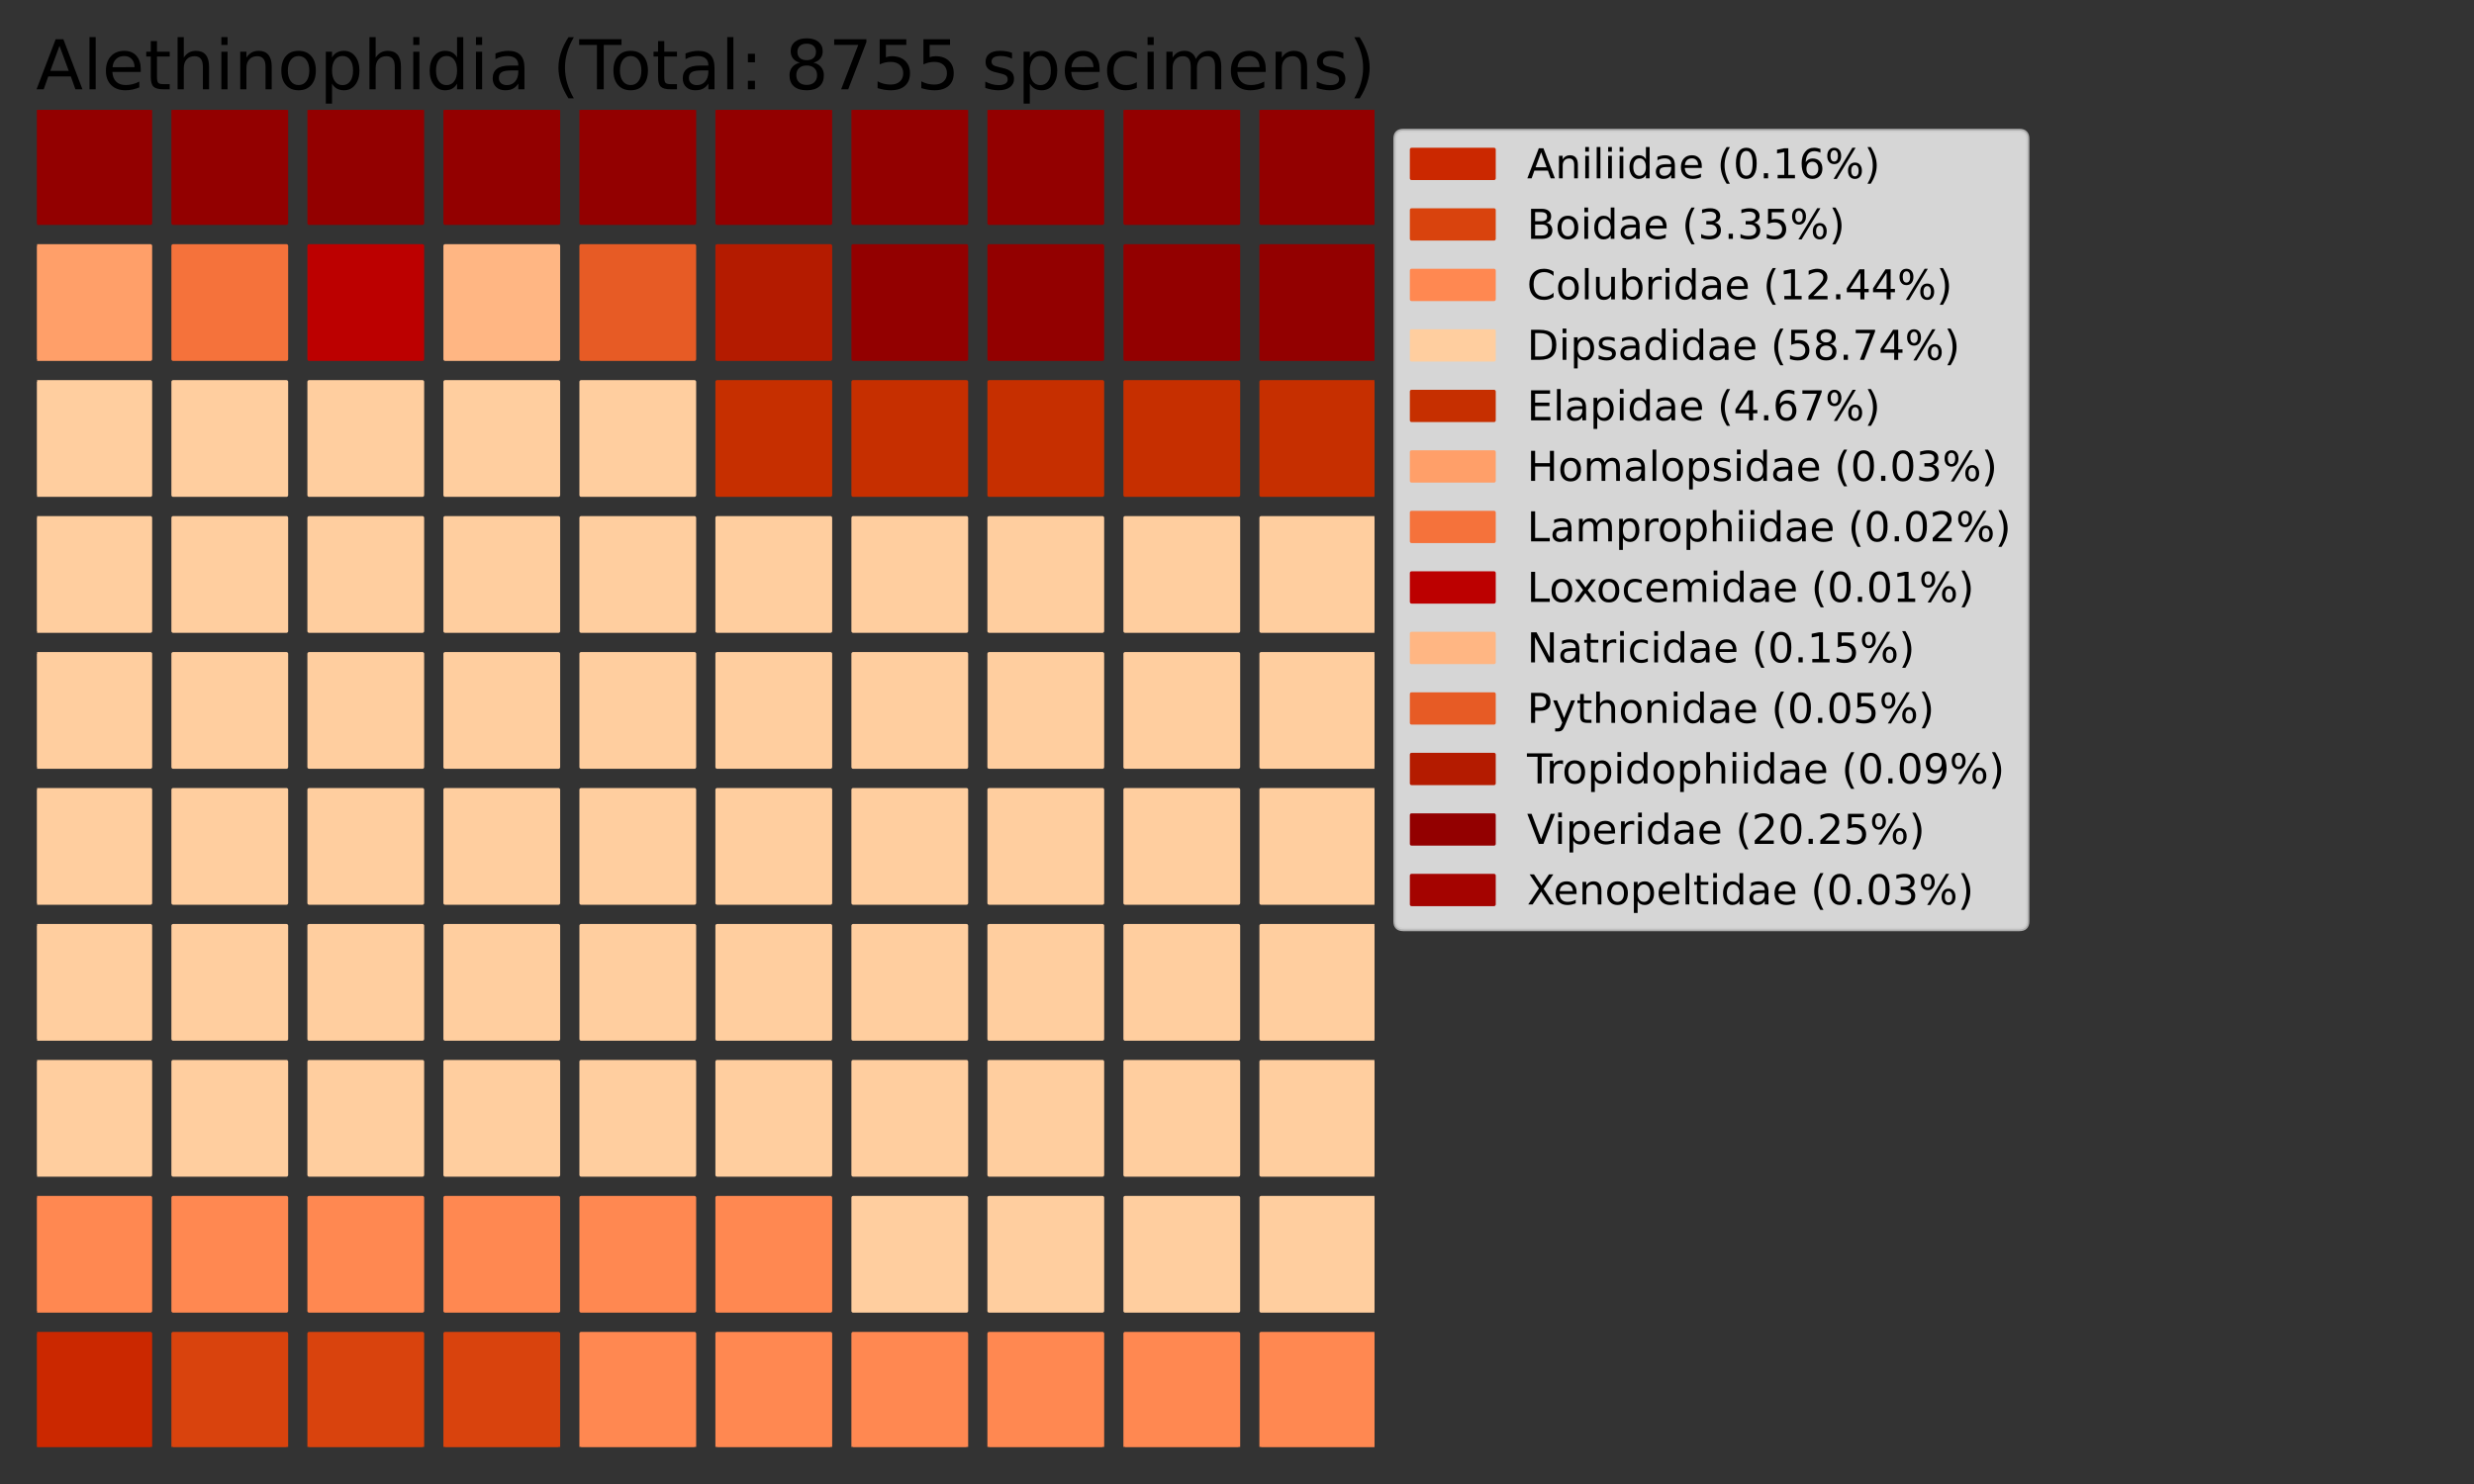 <?xml version="1.0" encoding="utf-8" standalone="no"?>
<!DOCTYPE svg PUBLIC "-//W3C//DTD SVG 1.1//EN"
  "http://www.w3.org/Graphics/SVG/1.1/DTD/svg11.dtd">
<!-- Created with matplotlib (https://matplotlib.org/) -->
<svg height="432pt" version="1.1" viewBox="0 0 720 432" width="720pt" xmlns="http://www.w3.org/2000/svg" xmlns:xlink="http://www.w3.org/1999/xlink">
 <rect x="0" y="0" width="720" height="432" fill="#333333" stroke="none"/>
 <defs>
  <style type="text/css">*{stroke-linecap:butt;stroke-linejoin:round;}</style>
 </defs>
 <g id="figure_1">
  <g id="patch_1">
   <path d="M 0 432 
L 720 432 
L 720 0 
L 0 0 
z
" style="fill:none;"/>
  </g>
  <g id="axes_1">
   <g id="patch_2">
    <path clip-path="url(#p643a9ea237)" d="M 10.8 421.2 
L 43.783 421.2 
L 43.783 388.217 
L 10.8 388.217 
z
" style="fill:#cb2800;stroke:#cb2800;stroke-linejoin:miter;"/>
   </g>
   <g id="patch_3">
    <path clip-path="url(#p643a9ea237)" d="M 50.38 421.2 
L 83.363 421.2 
L 83.363 388.217 
L 50.38 388.217 
z
" style="fill:#d9430d;stroke:#d9430d;stroke-linejoin:miter;"/>
   </g>
   <g id="patch_4">
    <path clip-path="url(#p643a9ea237)" d="M 89.96 421.2 
L 122.943 421.2 
L 122.943 388.217 
L 89.96 388.217 
z
" style="fill:#d9430d;stroke:#d9430d;stroke-linejoin:miter;"/>
   </g>
   <g id="patch_5">
    <path clip-path="url(#p643a9ea237)" d="M 129.54 421.2 
L 162.523 421.2 
L 162.523 388.217 
L 129.54 388.217 
z
" style="fill:#d9430d;stroke:#d9430d;stroke-linejoin:miter;"/>
   </g>
   <g id="patch_6">
    <path clip-path="url(#p643a9ea237)" d="M 169.12 421.2 
L 202.103 421.2 
L 202.103 388.217 
L 169.12 388.217 
z
" style="fill:#ff8851;stroke:#ff8851;stroke-linejoin:miter;"/>
   </g>
   <g id="patch_7">
    <path clip-path="url(#p643a9ea237)" d="M 208.7 421.2 
L 241.683 421.2 
L 241.683 388.217 
L 208.7 388.217 
z
" style="fill:#ff8851;stroke:#ff8851;stroke-linejoin:miter;"/>
   </g>
   <g id="patch_8">
    <path clip-path="url(#p643a9ea237)" d="M 248.28 421.2 
L 281.263 421.2 
L 281.263 388.217 
L 248.28 388.217 
z
" style="fill:#ff8851;stroke:#ff8851;stroke-linejoin:miter;"/>
   </g>
   <g id="patch_9">
    <path clip-path="url(#p643a9ea237)" d="M 287.86 421.2 
L 320.843 421.2 
L 320.843 388.217 
L 287.86 388.217 
z
" style="fill:#ff8851;stroke:#ff8851;stroke-linejoin:miter;"/>
   </g>
   <g id="patch_10">
    <path clip-path="url(#p643a9ea237)" d="M 327.44 421.2 
L 360.423 421.2 
L 360.423 388.217 
L 327.44 388.217 
z
" style="fill:#ff8851;stroke:#ff8851;stroke-linejoin:miter;"/>
   </g>
   <g id="patch_11">
    <path clip-path="url(#p643a9ea237)" d="M 367.02 421.2 
L 400.003 421.2 
L 400.003 388.217 
L 367.02 388.217 
z
" style="fill:#ff8851;stroke:#ff8851;stroke-linejoin:miter;"/>
   </g>
   <g id="patch_12">
    <path clip-path="url(#p643a9ea237)" d="M 10.8 381.62 
L 43.783 381.62 
L 43.783 348.637 
L 10.8 348.637 
z
" style="fill:#ff8851;stroke:#ff8851;stroke-linejoin:miter;"/>
   </g>
   <g id="patch_13">
    <path clip-path="url(#p643a9ea237)" d="M 50.38 381.62 
L 83.363 381.62 
L 83.363 348.637 
L 50.38 348.637 
z
" style="fill:#ff8851;stroke:#ff8851;stroke-linejoin:miter;"/>
   </g>
   <g id="patch_14">
    <path clip-path="url(#p643a9ea237)" d="M 89.96 381.62 
L 122.943 381.62 
L 122.943 348.637 
L 89.96 348.637 
z
" style="fill:#ff8851;stroke:#ff8851;stroke-linejoin:miter;"/>
   </g>
   <g id="patch_15">
    <path clip-path="url(#p643a9ea237)" d="M 129.54 381.62 
L 162.523 381.62 
L 162.523 348.637 
L 129.54 348.637 
z
" style="fill:#ff8851;stroke:#ff8851;stroke-linejoin:miter;"/>
   </g>
   <g id="patch_16">
    <path clip-path="url(#p643a9ea237)" d="M 169.12 381.62 
L 202.103 381.62 
L 202.103 348.637 
L 169.12 348.637 
z
" style="fill:#ff8851;stroke:#ff8851;stroke-linejoin:miter;"/>
   </g>
   <g id="patch_17">
    <path clip-path="url(#p643a9ea237)" d="M 208.7 381.62 
L 241.683 381.62 
L 241.683 348.637 
L 208.7 348.637 
z
" style="fill:#ff8851;stroke:#ff8851;stroke-linejoin:miter;"/>
   </g>
   <g id="patch_18">
    <path clip-path="url(#p643a9ea237)" d="M 248.28 381.62 
L 281.263 381.62 
L 281.263 348.637 
L 248.28 348.637 
z
" style="fill:#ffce9f;stroke:#ffce9f;stroke-linejoin:miter;"/>
   </g>
   <g id="patch_19">
    <path clip-path="url(#p643a9ea237)" d="M 287.86 381.62 
L 320.843 381.62 
L 320.843 348.637 
L 287.86 348.637 
z
" style="fill:#ffce9f;stroke:#ffce9f;stroke-linejoin:miter;"/>
   </g>
   <g id="patch_20">
    <path clip-path="url(#p643a9ea237)" d="M 327.44 381.62 
L 360.423 381.62 
L 360.423 348.637 
L 327.44 348.637 
z
" style="fill:#ffce9f;stroke:#ffce9f;stroke-linejoin:miter;"/>
   </g>
   <g id="patch_21">
    <path clip-path="url(#p643a9ea237)" d="M 367.02 381.62 
L 400.003 381.62 
L 400.003 348.637 
L 367.02 348.637 
z
" style="fill:#ffce9f;stroke:#ffce9f;stroke-linejoin:miter;"/>
   </g>
   <g id="patch_22">
    <path clip-path="url(#p643a9ea237)" d="M 10.8 342.04 
L 43.783 342.04 
L 43.783 309.057 
L 10.8 309.057 
z
" style="fill:#ffce9f;stroke:#ffce9f;stroke-linejoin:miter;"/>
   </g>
   <g id="patch_23">
    <path clip-path="url(#p643a9ea237)" d="M 50.38 342.04 
L 83.363 342.04 
L 83.363 309.057 
L 50.38 309.057 
z
" style="fill:#ffce9f;stroke:#ffce9f;stroke-linejoin:miter;"/>
   </g>
   <g id="patch_24">
    <path clip-path="url(#p643a9ea237)" d="M 89.96 342.04 
L 122.943 342.04 
L 122.943 309.057 
L 89.96 309.057 
z
" style="fill:#ffce9f;stroke:#ffce9f;stroke-linejoin:miter;"/>
   </g>
   <g id="patch_25">
    <path clip-path="url(#p643a9ea237)" d="M 129.54 342.04 
L 162.523 342.04 
L 162.523 309.057 
L 129.54 309.057 
z
" style="fill:#ffce9f;stroke:#ffce9f;stroke-linejoin:miter;"/>
   </g>
   <g id="patch_26">
    <path clip-path="url(#p643a9ea237)" d="M 169.12 342.04 
L 202.103 342.04 
L 202.103 309.057 
L 169.12 309.057 
z
" style="fill:#ffce9f;stroke:#ffce9f;stroke-linejoin:miter;"/>
   </g>
   <g id="patch_27">
    <path clip-path="url(#p643a9ea237)" d="M 208.7 342.04 
L 241.683 342.04 
L 241.683 309.057 
L 208.7 309.057 
z
" style="fill:#ffce9f;stroke:#ffce9f;stroke-linejoin:miter;"/>
   </g>
   <g id="patch_28">
    <path clip-path="url(#p643a9ea237)" d="M 248.28 342.04 
L 281.263 342.04 
L 281.263 309.057 
L 248.28 309.057 
z
" style="fill:#ffce9f;stroke:#ffce9f;stroke-linejoin:miter;"/>
   </g>
   <g id="patch_29">
    <path clip-path="url(#p643a9ea237)" d="M 287.86 342.04 
L 320.843 342.04 
L 320.843 309.057 
L 287.86 309.057 
z
" style="fill:#ffce9f;stroke:#ffce9f;stroke-linejoin:miter;"/>
   </g>
   <g id="patch_30">
    <path clip-path="url(#p643a9ea237)" d="M 327.44 342.04 
L 360.423 342.04 
L 360.423 309.057 
L 327.44 309.057 
z
" style="fill:#ffce9f;stroke:#ffce9f;stroke-linejoin:miter;"/>
   </g>
   <g id="patch_31">
    <path clip-path="url(#p643a9ea237)" d="M 367.02 342.04 
L 400.003 342.04 
L 400.003 309.057 
L 367.02 309.057 
z
" style="fill:#ffce9f;stroke:#ffce9f;stroke-linejoin:miter;"/>
   </g>
   <g id="patch_32">
    <path clip-path="url(#p643a9ea237)" d="M 10.8 302.46 
L 43.783 302.46 
L 43.783 269.477 
L 10.8 269.477 
z
" style="fill:#ffce9f;stroke:#ffce9f;stroke-linejoin:miter;"/>
   </g>
   <g id="patch_33">
    <path clip-path="url(#p643a9ea237)" d="M 50.38 302.46 
L 83.363 302.46 
L 83.363 269.477 
L 50.38 269.477 
z
" style="fill:#ffce9f;stroke:#ffce9f;stroke-linejoin:miter;"/>
   </g>
   <g id="patch_34">
    <path clip-path="url(#p643a9ea237)" d="M 89.96 302.46 
L 122.943 302.46 
L 122.943 269.477 
L 89.96 269.477 
z
" style="fill:#ffce9f;stroke:#ffce9f;stroke-linejoin:miter;"/>
   </g>
   <g id="patch_35">
    <path clip-path="url(#p643a9ea237)" d="M 129.54 302.46 
L 162.523 302.46 
L 162.523 269.477 
L 129.54 269.477 
z
" style="fill:#ffce9f;stroke:#ffce9f;stroke-linejoin:miter;"/>
   </g>
   <g id="patch_36">
    <path clip-path="url(#p643a9ea237)" d="M 169.12 302.46 
L 202.103 302.46 
L 202.103 269.477 
L 169.12 269.477 
z
" style="fill:#ffce9f;stroke:#ffce9f;stroke-linejoin:miter;"/>
   </g>
   <g id="patch_37">
    <path clip-path="url(#p643a9ea237)" d="M 208.7 302.46 
L 241.683 302.46 
L 241.683 269.477 
L 208.7 269.477 
z
" style="fill:#ffce9f;stroke:#ffce9f;stroke-linejoin:miter;"/>
   </g>
   <g id="patch_38">
    <path clip-path="url(#p643a9ea237)" d="M 248.28 302.46 
L 281.263 302.46 
L 281.263 269.477 
L 248.28 269.477 
z
" style="fill:#ffce9f;stroke:#ffce9f;stroke-linejoin:miter;"/>
   </g>
   <g id="patch_39">
    <path clip-path="url(#p643a9ea237)" d="M 287.86 302.46 
L 320.843 302.46 
L 320.843 269.477 
L 287.86 269.477 
z
" style="fill:#ffce9f;stroke:#ffce9f;stroke-linejoin:miter;"/>
   </g>
   <g id="patch_40">
    <path clip-path="url(#p643a9ea237)" d="M 327.44 302.46 
L 360.423 302.46 
L 360.423 269.477 
L 327.44 269.477 
z
" style="fill:#ffce9f;stroke:#ffce9f;stroke-linejoin:miter;"/>
   </g>
   <g id="patch_41">
    <path clip-path="url(#p643a9ea237)" d="M 367.02 302.46 
L 400.003 302.46 
L 400.003 269.477 
L 367.02 269.477 
z
" style="fill:#ffce9f;stroke:#ffce9f;stroke-linejoin:miter;"/>
   </g>
   <g id="patch_42">
    <path clip-path="url(#p643a9ea237)" d="M 10.8 262.88 
L 43.783 262.88 
L 43.783 229.897 
L 10.8 229.897 
z
" style="fill:#ffce9f;stroke:#ffce9f;stroke-linejoin:miter;"/>
   </g>
   <g id="patch_43">
    <path clip-path="url(#p643a9ea237)" d="M 50.38 262.88 
L 83.363 262.88 
L 83.363 229.897 
L 50.38 229.897 
z
" style="fill:#ffce9f;stroke:#ffce9f;stroke-linejoin:miter;"/>
   </g>
   <g id="patch_44">
    <path clip-path="url(#p643a9ea237)" d="M 89.96 262.88 
L 122.943 262.88 
L 122.943 229.897 
L 89.96 229.897 
z
" style="fill:#ffce9f;stroke:#ffce9f;stroke-linejoin:miter;"/>
   </g>
   <g id="patch_45">
    <path clip-path="url(#p643a9ea237)" d="M 129.54 262.88 
L 162.523 262.88 
L 162.523 229.897 
L 129.54 229.897 
z
" style="fill:#ffce9f;stroke:#ffce9f;stroke-linejoin:miter;"/>
   </g>
   <g id="patch_46">
    <path clip-path="url(#p643a9ea237)" d="M 169.12 262.88 
L 202.103 262.88 
L 202.103 229.897 
L 169.12 229.897 
z
" style="fill:#ffce9f;stroke:#ffce9f;stroke-linejoin:miter;"/>
   </g>
   <g id="patch_47">
    <path clip-path="url(#p643a9ea237)" d="M 208.7 262.88 
L 241.683 262.88 
L 241.683 229.897 
L 208.7 229.897 
z
" style="fill:#ffce9f;stroke:#ffce9f;stroke-linejoin:miter;"/>
   </g>
   <g id="patch_48">
    <path clip-path="url(#p643a9ea237)" d="M 248.28 262.88 
L 281.263 262.88 
L 281.263 229.897 
L 248.28 229.897 
z
" style="fill:#ffce9f;stroke:#ffce9f;stroke-linejoin:miter;"/>
   </g>
   <g id="patch_49">
    <path clip-path="url(#p643a9ea237)" d="M 287.86 262.88 
L 320.843 262.88 
L 320.843 229.897 
L 287.86 229.897 
z
" style="fill:#ffce9f;stroke:#ffce9f;stroke-linejoin:miter;"/>
   </g>
   <g id="patch_50">
    <path clip-path="url(#p643a9ea237)" d="M 327.44 262.88 
L 360.423 262.88 
L 360.423 229.897 
L 327.44 229.897 
z
" style="fill:#ffce9f;stroke:#ffce9f;stroke-linejoin:miter;"/>
   </g>
   <g id="patch_51">
    <path clip-path="url(#p643a9ea237)" d="M 367.02 262.88 
L 400.003 262.88 
L 400.003 229.897 
L 367.02 229.897 
z
" style="fill:#ffce9f;stroke:#ffce9f;stroke-linejoin:miter;"/>
   </g>
   <g id="patch_52">
    <path clip-path="url(#p643a9ea237)" d="M 10.8 223.3 
L 43.783 223.3 
L 43.783 190.317 
L 10.8 190.317 
z
" style="fill:#ffce9f;stroke:#ffce9f;stroke-linejoin:miter;"/>
   </g>
   <g id="patch_53">
    <path clip-path="url(#p643a9ea237)" d="M 50.38 223.3 
L 83.363 223.3 
L 83.363 190.317 
L 50.38 190.317 
z
" style="fill:#ffce9f;stroke:#ffce9f;stroke-linejoin:miter;"/>
   </g>
   <g id="patch_54">
    <path clip-path="url(#p643a9ea237)" d="M 89.96 223.3 
L 122.943 223.3 
L 122.943 190.317 
L 89.96 190.317 
z
" style="fill:#ffce9f;stroke:#ffce9f;stroke-linejoin:miter;"/>
   </g>
   <g id="patch_55">
    <path clip-path="url(#p643a9ea237)" d="M 129.54 223.3 
L 162.523 223.3 
L 162.523 190.317 
L 129.54 190.317 
z
" style="fill:#ffce9f;stroke:#ffce9f;stroke-linejoin:miter;"/>
   </g>
   <g id="patch_56">
    <path clip-path="url(#p643a9ea237)" d="M 169.12 223.3 
L 202.103 223.3 
L 202.103 190.317 
L 169.12 190.317 
z
" style="fill:#ffce9f;stroke:#ffce9f;stroke-linejoin:miter;"/>
   </g>
   <g id="patch_57">
    <path clip-path="url(#p643a9ea237)" d="M 208.7 223.3 
L 241.683 223.3 
L 241.683 190.317 
L 208.7 190.317 
z
" style="fill:#ffce9f;stroke:#ffce9f;stroke-linejoin:miter;"/>
   </g>
   <g id="patch_58">
    <path clip-path="url(#p643a9ea237)" d="M 248.28 223.3 
L 281.263 223.3 
L 281.263 190.317 
L 248.28 190.317 
z
" style="fill:#ffce9f;stroke:#ffce9f;stroke-linejoin:miter;"/>
   </g>
   <g id="patch_59">
    <path clip-path="url(#p643a9ea237)" d="M 287.86 223.3 
L 320.843 223.3 
L 320.843 190.317 
L 287.86 190.317 
z
" style="fill:#ffce9f;stroke:#ffce9f;stroke-linejoin:miter;"/>
   </g>
   <g id="patch_60">
    <path clip-path="url(#p643a9ea237)" d="M 327.44 223.3 
L 360.423 223.3 
L 360.423 190.317 
L 327.44 190.317 
z
" style="fill:#ffce9f;stroke:#ffce9f;stroke-linejoin:miter;"/>
   </g>
   <g id="patch_61">
    <path clip-path="url(#p643a9ea237)" d="M 367.02 223.3 
L 400.003 223.3 
L 400.003 190.317 
L 367.02 190.317 
z
" style="fill:#ffce9f;stroke:#ffce9f;stroke-linejoin:miter;"/>
   </g>
   <g id="patch_62">
    <path clip-path="url(#p643a9ea237)" d="M 10.8 183.72 
L 43.783 183.72 
L 43.783 150.737 
L 10.8 150.737 
z
" style="fill:#ffce9f;stroke:#ffce9f;stroke-linejoin:miter;"/>
   </g>
   <g id="patch_63">
    <path clip-path="url(#p643a9ea237)" d="M 50.38 183.72 
L 83.363 183.72 
L 83.363 150.737 
L 50.38 150.737 
z
" style="fill:#ffce9f;stroke:#ffce9f;stroke-linejoin:miter;"/>
   </g>
   <g id="patch_64">
    <path clip-path="url(#p643a9ea237)" d="M 89.96 183.72 
L 122.943 183.72 
L 122.943 150.737 
L 89.96 150.737 
z
" style="fill:#ffce9f;stroke:#ffce9f;stroke-linejoin:miter;"/>
   </g>
   <g id="patch_65">
    <path clip-path="url(#p643a9ea237)" d="M 129.54 183.72 
L 162.523 183.72 
L 162.523 150.737 
L 129.54 150.737 
z
" style="fill:#ffce9f;stroke:#ffce9f;stroke-linejoin:miter;"/>
   </g>
   <g id="patch_66">
    <path clip-path="url(#p643a9ea237)" d="M 169.12 183.72 
L 202.103 183.72 
L 202.103 150.737 
L 169.12 150.737 
z
" style="fill:#ffce9f;stroke:#ffce9f;stroke-linejoin:miter;"/>
   </g>
   <g id="patch_67">
    <path clip-path="url(#p643a9ea237)" d="M 208.7 183.72 
L 241.683 183.72 
L 241.683 150.737 
L 208.7 150.737 
z
" style="fill:#ffce9f;stroke:#ffce9f;stroke-linejoin:miter;"/>
   </g>
   <g id="patch_68">
    <path clip-path="url(#p643a9ea237)" d="M 248.28 183.72 
L 281.263 183.72 
L 281.263 150.737 
L 248.28 150.737 
z
" style="fill:#ffce9f;stroke:#ffce9f;stroke-linejoin:miter;"/>
   </g>
   <g id="patch_69">
    <path clip-path="url(#p643a9ea237)" d="M 287.86 183.72 
L 320.843 183.72 
L 320.843 150.737 
L 287.86 150.737 
z
" style="fill:#ffce9f;stroke:#ffce9f;stroke-linejoin:miter;"/>
   </g>
   <g id="patch_70">
    <path clip-path="url(#p643a9ea237)" d="M 327.44 183.72 
L 360.423 183.72 
L 360.423 150.737 
L 327.44 150.737 
z
" style="fill:#ffce9f;stroke:#ffce9f;stroke-linejoin:miter;"/>
   </g>
   <g id="patch_71">
    <path clip-path="url(#p643a9ea237)" d="M 367.02 183.72 
L 400.003 183.72 
L 400.003 150.737 
L 367.02 150.737 
z
" style="fill:#ffce9f;stroke:#ffce9f;stroke-linejoin:miter;"/>
   </g>
   <g id="patch_72">
    <path clip-path="url(#p643a9ea237)" d="M 10.8 144.14 
L 43.783 144.14 
L 43.783 111.157 
L 10.8 111.157 
z
" style="fill:#ffce9f;stroke:#ffce9f;stroke-linejoin:miter;"/>
   </g>
   <g id="patch_73">
    <path clip-path="url(#p643a9ea237)" d="M 50.38 144.14 
L 83.363 144.14 
L 83.363 111.157 
L 50.38 111.157 
z
" style="fill:#ffce9f;stroke:#ffce9f;stroke-linejoin:miter;"/>
   </g>
   <g id="patch_74">
    <path clip-path="url(#p643a9ea237)" d="M 89.96 144.14 
L 122.943 144.14 
L 122.943 111.157 
L 89.96 111.157 
z
" style="fill:#ffce9f;stroke:#ffce9f;stroke-linejoin:miter;"/>
   </g>
   <g id="patch_75">
    <path clip-path="url(#p643a9ea237)" d="M 129.54 144.14 
L 162.523 144.14 
L 162.523 111.157 
L 129.54 111.157 
z
" style="fill:#ffce9f;stroke:#ffce9f;stroke-linejoin:miter;"/>
   </g>
   <g id="patch_76">
    <path clip-path="url(#p643a9ea237)" d="M 169.12 144.14 
L 202.103 144.14 
L 202.103 111.157 
L 169.12 111.157 
z
" style="fill:#ffce9f;stroke:#ffce9f;stroke-linejoin:miter;"/>
   </g>
   <g id="patch_77">
    <path clip-path="url(#p643a9ea237)" d="M 208.7 144.14 
L 241.683 144.14 
L 241.683 111.157 
L 208.7 111.157 
z
" style="fill:#c62f00;stroke:#c62f00;stroke-linejoin:miter;"/>
   </g>
   <g id="patch_78">
    <path clip-path="url(#p643a9ea237)" d="M 248.28 144.14 
L 281.263 144.14 
L 281.263 111.157 
L 248.28 111.157 
z
" style="fill:#c62f00;stroke:#c62f00;stroke-linejoin:miter;"/>
   </g>
   <g id="patch_79">
    <path clip-path="url(#p643a9ea237)" d="M 287.86 144.14 
L 320.843 144.14 
L 320.843 111.157 
L 287.86 111.157 
z
" style="fill:#c62f00;stroke:#c62f00;stroke-linejoin:miter;"/>
   </g>
   <g id="patch_80">
    <path clip-path="url(#p643a9ea237)" d="M 327.44 144.14 
L 360.423 144.14 
L 360.423 111.157 
L 327.44 111.157 
z
" style="fill:#c62f00;stroke:#c62f00;stroke-linejoin:miter;"/>
   </g>
   <g id="patch_81">
    <path clip-path="url(#p643a9ea237)" d="M 367.02 144.14 
L 400.003 144.14 
L 400.003 111.157 
L 367.02 111.157 
z
" style="fill:#c62f00;stroke:#c62f00;stroke-linejoin:miter;"/>
   </g>
   <g id="patch_82">
    <path clip-path="url(#p643a9ea237)" d="M 10.8 104.56 
L 43.783 104.56 
L 43.783 71.577 
L 10.8 71.577 
z
" style="fill:#ff9f69;stroke:#ff9f69;stroke-linejoin:miter;"/>
   </g>
   <g id="patch_83">
    <path clip-path="url(#p643a9ea237)" d="M 50.38 104.56 
L 83.363 104.56 
L 83.363 71.577 
L 50.38 71.577 
z
" style="fill:#f5723b;stroke:#f5723b;stroke-linejoin:miter;"/>
   </g>
   <g id="patch_84">
    <path clip-path="url(#p643a9ea237)" d="M 89.96 104.56 
L 122.943 104.56 
L 122.943 71.577 
L 89.96 71.577 
z
" style="fill:#bc0000;stroke:#bc0000;stroke-linejoin:miter;"/>
   </g>
   <g id="patch_85">
    <path clip-path="url(#p643a9ea237)" d="M 129.54 104.56 
L 162.523 104.56 
L 162.523 71.577 
L 129.54 71.577 
z
" style="fill:#ffb683;stroke:#ffb683;stroke-linejoin:miter;"/>
   </g>
   <g id="patch_86">
    <path clip-path="url(#p643a9ea237)" d="M 169.12 104.56 
L 202.103 104.56 
L 202.103 71.577 
L 169.12 71.577 
z
" style="fill:#e75b25;stroke:#e75b25;stroke-linejoin:miter;"/>
   </g>
   <g id="patch_87">
    <path clip-path="url(#p643a9ea237)" d="M 208.7 104.56 
L 241.683 104.56 
L 241.683 71.577 
L 208.7 71.577 
z
" style="fill:#b41b00;stroke:#b41b00;stroke-linejoin:miter;"/>
   </g>
   <g id="patch_88">
    <path clip-path="url(#p643a9ea237)" d="M 248.28 104.56 
L 281.263 104.56 
L 281.263 71.577 
L 248.28 71.577 
z
" style="fill:#930000;stroke:#930000;stroke-linejoin:miter;"/>
   </g>
   <g id="patch_89">
    <path clip-path="url(#p643a9ea237)" d="M 287.86 104.56 
L 320.843 104.56 
L 320.843 71.577 
L 287.86 71.577 
z
" style="fill:#930000;stroke:#930000;stroke-linejoin:miter;"/>
   </g>
   <g id="patch_90">
    <path clip-path="url(#p643a9ea237)" d="M 327.44 104.56 
L 360.423 104.56 
L 360.423 71.577 
L 327.44 71.577 
z
" style="fill:#930000;stroke:#930000;stroke-linejoin:miter;"/>
   </g>
   <g id="patch_91">
    <path clip-path="url(#p643a9ea237)" d="M 367.02 104.56 
L 400.003 104.56 
L 400.003 71.577 
L 367.02 71.577 
z
" style="fill:#930000;stroke:#930000;stroke-linejoin:miter;"/>
   </g>
   <g id="patch_92">
    <path clip-path="url(#p643a9ea237)" d="M 10.8 64.98 
L 43.783 64.98 
L 43.783 31.997 
L 10.8 31.997 
z
" style="fill:#930000;stroke:#930000;stroke-linejoin:miter;"/>
   </g>
   <g id="patch_93">
    <path clip-path="url(#p643a9ea237)" d="M 50.38 64.98 
L 83.363 64.98 
L 83.363 31.997 
L 50.38 31.997 
z
" style="fill:#930000;stroke:#930000;stroke-linejoin:miter;"/>
   </g>
   <g id="patch_94">
    <path clip-path="url(#p643a9ea237)" d="M 89.96 64.98 
L 122.943 64.98 
L 122.943 31.997 
L 89.96 31.997 
z
" style="fill:#930000;stroke:#930000;stroke-linejoin:miter;"/>
   </g>
   <g id="patch_95">
    <path clip-path="url(#p643a9ea237)" d="M 129.54 64.98 
L 162.523 64.98 
L 162.523 31.997 
L 129.54 31.997 
z
" style="fill:#930000;stroke:#930000;stroke-linejoin:miter;"/>
   </g>
   <g id="patch_96">
    <path clip-path="url(#p643a9ea237)" d="M 169.12 64.98 
L 202.103 64.98 
L 202.103 31.997 
L 169.12 31.997 
z
" style="fill:#930000;stroke:#930000;stroke-linejoin:miter;"/>
   </g>
   <g id="patch_97">
    <path clip-path="url(#p643a9ea237)" d="M 208.7 64.98 
L 241.683 64.98 
L 241.683 31.997 
L 208.7 31.997 
z
" style="fill:#930000;stroke:#930000;stroke-linejoin:miter;"/>
   </g>
   <g id="patch_98">
    <path clip-path="url(#p643a9ea237)" d="M 248.28 64.98 
L 281.263 64.98 
L 281.263 31.997 
L 248.28 31.997 
z
" style="fill:#930000;stroke:#930000;stroke-linejoin:miter;"/>
   </g>
   <g id="patch_99">
    <path clip-path="url(#p643a9ea237)" d="M 287.86 64.98 
L 320.843 64.98 
L 320.843 31.997 
L 287.86 31.997 
z
" style="fill:#930000;stroke:#930000;stroke-linejoin:miter;"/>
   </g>
   <g id="patch_100">
    <path clip-path="url(#p643a9ea237)" d="M 327.44 64.98 
L 360.423 64.98 
L 360.423 31.997 
L 327.44 31.997 
z
" style="fill:#930000;stroke:#930000;stroke-linejoin:miter;"/>
   </g>
   <g id="patch_101">
    <path clip-path="url(#p643a9ea237)" d="M 367.02 64.98 
L 400.003 64.98 
L 400.003 31.997 
L 367.02 31.997 
z
" style="fill:#930000;stroke:#930000;stroke-linejoin:miter;"/>
   </g>
   <g id="text_1">
    <!-- Alethinophidia (Total: 8755 specimens) -->
    <g transform="translate(10.481 25.997)scale(0.2 -0.2)">
     <defs>
      <path d="M 34.188 63.188 
L 20.797 26.906 
L 47.609 26.906 
z
M 28.609 72.906 
L 39.797 72.906 
L 67.578 0 
L 57.328 0 
L 50.688 18.703 
L 17.828 18.703 
L 11.188 0 
L 0.781 0 
z
" id="DejaVuSans-65"/>
      <path d="M 9.422 75.984 
L 18.406 75.984 
L 18.406 0 
L 9.422 0 
z
" id="DejaVuSans-108"/>
      <path d="M 56.203 29.594 
L 56.203 25.203 
L 14.891 25.203 
Q 15.484 15.922 20.484 11.062 
Q 25.484 6.203 34.422 6.203 
Q 39.594 6.203 44.453 7.469 
Q 49.312 8.734 54.109 11.281 
L 54.109 2.781 
Q 49.266 0.734 44.188 -0.344 
Q 39.109 -1.422 33.891 -1.422 
Q 20.797 -1.422 13.156 6.188 
Q 5.516 13.812 5.516 26.812 
Q 5.516 40.234 12.766 48.109 
Q 20.016 56 32.328 56 
Q 43.359 56 49.781 48.891 
Q 56.203 41.797 56.203 29.594 
z
M 47.219 32.234 
Q 47.125 39.594 43.094 43.984 
Q 39.062 48.391 32.422 48.391 
Q 24.906 48.391 20.391 44.141 
Q 15.875 39.891 15.188 32.172 
z
" id="DejaVuSans-101"/>
      <path d="M 18.312 70.219 
L 18.312 54.688 
L 36.812 54.688 
L 36.812 47.703 
L 18.312 47.703 
L 18.312 18.016 
Q 18.312 11.328 20.141 9.422 
Q 21.969 7.516 27.594 7.516 
L 36.812 7.516 
L 36.812 0 
L 27.594 0 
Q 17.188 0 13.234 3.875 
Q 9.281 7.766 9.281 18.016 
L 9.281 47.703 
L 2.688 47.703 
L 2.688 54.688 
L 9.281 54.688 
L 9.281 70.219 
z
" id="DejaVuSans-116"/>
      <path d="M 54.891 33.016 
L 54.891 0 
L 45.906 0 
L 45.906 32.719 
Q 45.906 40.484 42.875 44.328 
Q 39.844 48.188 33.797 48.188 
Q 26.516 48.188 22.312 43.547 
Q 18.109 38.922 18.109 30.906 
L 18.109 0 
L 9.078 0 
L 9.078 75.984 
L 18.109 75.984 
L 18.109 46.188 
Q 21.344 51.125 25.703 53.562 
Q 30.078 56 35.797 56 
Q 45.219 56 50.047 50.172 
Q 54.891 44.344 54.891 33.016 
z
" id="DejaVuSans-104"/>
      <path d="M 9.422 54.688 
L 18.406 54.688 
L 18.406 0 
L 9.422 0 
z
M 9.422 75.984 
L 18.406 75.984 
L 18.406 64.594 
L 9.422 64.594 
z
" id="DejaVuSans-105"/>
      <path d="M 54.891 33.016 
L 54.891 0 
L 45.906 0 
L 45.906 32.719 
Q 45.906 40.484 42.875 44.328 
Q 39.844 48.188 33.797 48.188 
Q 26.516 48.188 22.312 43.547 
Q 18.109 38.922 18.109 30.906 
L 18.109 0 
L 9.078 0 
L 9.078 54.688 
L 18.109 54.688 
L 18.109 46.188 
Q 21.344 51.125 25.703 53.562 
Q 30.078 56 35.797 56 
Q 45.219 56 50.047 50.172 
Q 54.891 44.344 54.891 33.016 
z
" id="DejaVuSans-110"/>
      <path d="M 30.609 48.391 
Q 23.391 48.391 19.188 42.75 
Q 14.984 37.109 14.984 27.297 
Q 14.984 17.484 19.156 11.844 
Q 23.344 6.203 30.609 6.203 
Q 37.797 6.203 41.984 11.859 
Q 46.188 17.531 46.188 27.297 
Q 46.188 37.016 41.984 42.703 
Q 37.797 48.391 30.609 48.391 
z
M 30.609 56 
Q 42.328 56 49.016 48.375 
Q 55.719 40.766 55.719 27.297 
Q 55.719 13.875 49.016 6.219 
Q 42.328 -1.422 30.609 -1.422 
Q 18.844 -1.422 12.172 6.219 
Q 5.516 13.875 5.516 27.297 
Q 5.516 40.766 12.172 48.375 
Q 18.844 56 30.609 56 
z
" id="DejaVuSans-111"/>
      <path d="M 18.109 8.203 
L 18.109 -20.797 
L 9.078 -20.797 
L 9.078 54.688 
L 18.109 54.688 
L 18.109 46.391 
Q 20.953 51.266 25.266 53.625 
Q 29.594 56 35.594 56 
Q 45.562 56 51.781 48.094 
Q 58.016 40.188 58.016 27.297 
Q 58.016 14.406 51.781 6.484 
Q 45.562 -1.422 35.594 -1.422 
Q 29.594 -1.422 25.266 0.953 
Q 20.953 3.328 18.109 8.203 
z
M 48.688 27.297 
Q 48.688 37.203 44.609 42.844 
Q 40.531 48.484 33.406 48.484 
Q 26.266 48.484 22.188 42.844 
Q 18.109 37.203 18.109 27.297 
Q 18.109 17.391 22.188 11.75 
Q 26.266 6.109 33.406 6.109 
Q 40.531 6.109 44.609 11.75 
Q 48.688 17.391 48.688 27.297 
z
" id="DejaVuSans-112"/>
      <path d="M 45.406 46.391 
L 45.406 75.984 
L 54.391 75.984 
L 54.391 0 
L 45.406 0 
L 45.406 8.203 
Q 42.578 3.328 38.25 0.953 
Q 33.938 -1.422 27.875 -1.422 
Q 17.969 -1.422 11.734 6.484 
Q 5.516 14.406 5.516 27.297 
Q 5.516 40.188 11.734 48.094 
Q 17.969 56 27.875 56 
Q 33.938 56 38.25 53.625 
Q 42.578 51.266 45.406 46.391 
z
M 14.797 27.297 
Q 14.797 17.391 18.875 11.75 
Q 22.953 6.109 30.078 6.109 
Q 37.203 6.109 41.297 11.75 
Q 45.406 17.391 45.406 27.297 
Q 45.406 37.203 41.297 42.844 
Q 37.203 48.484 30.078 48.484 
Q 22.953 48.484 18.875 42.844 
Q 14.797 37.203 14.797 27.297 
z
" id="DejaVuSans-100"/>
      <path d="M 34.281 27.484 
Q 23.391 27.484 19.188 25 
Q 14.984 22.516 14.984 16.5 
Q 14.984 11.719 18.141 8.906 
Q 21.297 6.109 26.703 6.109 
Q 34.188 6.109 38.703 11.406 
Q 43.219 16.703 43.219 25.484 
L 43.219 27.484 
z
M 52.203 31.203 
L 52.203 0 
L 43.219 0 
L 43.219 8.297 
Q 40.141 3.328 35.547 0.953 
Q 30.953 -1.422 24.312 -1.422 
Q 15.922 -1.422 10.953 3.297 
Q 6 8.016 6 15.922 
Q 6 25.141 12.172 29.828 
Q 18.359 34.516 30.609 34.516 
L 43.219 34.516 
L 43.219 35.406 
Q 43.219 41.609 39.141 45 
Q 35.062 48.391 27.688 48.391 
Q 23 48.391 18.547 47.266 
Q 14.109 46.141 10.016 43.891 
L 10.016 52.203 
Q 14.938 54.109 19.578 55.047 
Q 24.219 56 28.609 56 
Q 40.484 56 46.344 49.844 
Q 52.203 43.703 52.203 31.203 
z
" id="DejaVuSans-97"/>
      <path id="DejaVuSans-32"/>
      <path d="M 31 75.875 
Q 24.469 64.656 21.281 53.656 
Q 18.109 42.672 18.109 31.391 
Q 18.109 20.125 21.312 9.062 
Q 24.516 -2 31 -13.188 
L 23.188 -13.188 
Q 15.875 -1.703 12.234 9.375 
Q 8.594 20.453 8.594 31.391 
Q 8.594 42.281 12.203 53.312 
Q 15.828 64.359 23.188 75.875 
z
" id="DejaVuSans-40"/>
      <path d="M -0.297 72.906 
L 61.375 72.906 
L 61.375 64.594 
L 35.5 64.594 
L 35.5 0 
L 25.594 0 
L 25.594 64.594 
L -0.297 64.594 
z
" id="DejaVuSans-84"/>
      <path d="M 11.719 12.406 
L 22.016 12.406 
L 22.016 0 
L 11.719 0 
z
M 11.719 51.703 
L 22.016 51.703 
L 22.016 39.312 
L 11.719 39.312 
z
" id="DejaVuSans-58"/>
      <path d="M 31.781 34.625 
Q 24.75 34.625 20.719 30.859 
Q 16.703 27.094 16.703 20.516 
Q 16.703 13.922 20.719 10.156 
Q 24.75 6.391 31.781 6.391 
Q 38.812 6.391 42.859 10.172 
Q 46.922 13.969 46.922 20.516 
Q 46.922 27.094 42.891 30.859 
Q 38.875 34.625 31.781 34.625 
z
M 21.922 38.812 
Q 15.578 40.375 12.031 44.719 
Q 8.5 49.078 8.5 55.328 
Q 8.5 64.062 14.719 69.141 
Q 20.953 74.219 31.781 74.219 
Q 42.672 74.219 48.875 69.141 
Q 55.078 64.062 55.078 55.328 
Q 55.078 49.078 51.531 44.719 
Q 48 40.375 41.703 38.812 
Q 48.828 37.156 52.797 32.312 
Q 56.781 27.484 56.781 20.516 
Q 56.781 9.906 50.312 4.234 
Q 43.844 -1.422 31.781 -1.422 
Q 19.734 -1.422 13.25 4.234 
Q 6.781 9.906 6.781 20.516 
Q 6.781 27.484 10.781 32.312 
Q 14.797 37.156 21.922 38.812 
z
M 18.312 54.391 
Q 18.312 48.734 21.844 45.562 
Q 25.391 42.391 31.781 42.391 
Q 38.141 42.391 41.719 45.562 
Q 45.312 48.734 45.312 54.391 
Q 45.312 60.062 41.719 63.234 
Q 38.141 66.406 31.781 66.406 
Q 25.391 66.406 21.844 63.234 
Q 18.312 60.062 18.312 54.391 
z
" id="DejaVuSans-56"/>
      <path d="M 8.203 72.906 
L 55.078 72.906 
L 55.078 68.703 
L 28.609 0 
L 18.312 0 
L 43.219 64.594 
L 8.203 64.594 
z
" id="DejaVuSans-55"/>
      <path d="M 10.797 72.906 
L 49.516 72.906 
L 49.516 64.594 
L 19.828 64.594 
L 19.828 46.734 
Q 21.969 47.469 24.109 47.828 
Q 26.266 48.188 28.422 48.188 
Q 40.625 48.188 47.75 41.5 
Q 54.891 34.812 54.891 23.391 
Q 54.891 11.625 47.562 5.094 
Q 40.234 -1.422 26.906 -1.422 
Q 22.312 -1.422 17.547 -0.641 
Q 12.797 0.141 7.719 1.703 
L 7.719 11.625 
Q 12.109 9.234 16.797 8.062 
Q 21.484 6.891 26.703 6.891 
Q 35.156 6.891 40.078 11.328 
Q 45.016 15.766 45.016 23.391 
Q 45.016 31 40.078 35.438 
Q 35.156 39.891 26.703 39.891 
Q 22.75 39.891 18.812 39.016 
Q 14.891 38.141 10.797 36.281 
z
" id="DejaVuSans-53"/>
      <path d="M 44.281 53.078 
L 44.281 44.578 
Q 40.484 46.531 36.375 47.5 
Q 32.281 48.484 27.875 48.484 
Q 21.188 48.484 17.844 46.438 
Q 14.5 44.391 14.5 40.281 
Q 14.5 37.156 16.891 35.375 
Q 19.281 33.594 26.516 31.984 
L 29.594 31.297 
Q 39.156 29.25 43.188 25.516 
Q 47.219 21.781 47.219 15.094 
Q 47.219 7.469 41.188 3.016 
Q 35.156 -1.422 24.609 -1.422 
Q 20.219 -1.422 15.453 -0.562 
Q 10.688 0.297 5.422 2 
L 5.422 11.281 
Q 10.406 8.688 15.234 7.391 
Q 20.062 6.109 24.812 6.109 
Q 31.156 6.109 34.562 8.281 
Q 37.984 10.453 37.984 14.406 
Q 37.984 18.062 35.516 20.016 
Q 33.062 21.969 24.703 23.781 
L 21.578 24.516 
Q 13.234 26.266 9.516 29.906 
Q 5.812 33.547 5.812 39.891 
Q 5.812 47.609 11.281 51.797 
Q 16.75 56 26.812 56 
Q 31.781 56 36.172 55.266 
Q 40.578 54.547 44.281 53.078 
z
" id="DejaVuSans-115"/>
      <path d="M 48.781 52.594 
L 48.781 44.188 
Q 44.969 46.297 41.141 47.344 
Q 37.312 48.391 33.406 48.391 
Q 24.656 48.391 19.812 42.844 
Q 14.984 37.312 14.984 27.297 
Q 14.984 17.281 19.812 11.734 
Q 24.656 6.203 33.406 6.203 
Q 37.312 6.203 41.141 7.25 
Q 44.969 8.297 48.781 10.406 
L 48.781 2.094 
Q 45.016 0.344 40.984 -0.531 
Q 36.969 -1.422 32.422 -1.422 
Q 20.062 -1.422 12.781 6.344 
Q 5.516 14.109 5.516 27.297 
Q 5.516 40.672 12.859 48.328 
Q 20.219 56 33.016 56 
Q 37.156 56 41.109 55.141 
Q 45.062 54.297 48.781 52.594 
z
" id="DejaVuSans-99"/>
      <path d="M 52 44.188 
Q 55.375 50.25 60.062 53.125 
Q 64.75 56 71.094 56 
Q 79.641 56 84.281 50.016 
Q 88.922 44.047 88.922 33.016 
L 88.922 0 
L 79.891 0 
L 79.891 32.719 
Q 79.891 40.578 77.094 44.375 
Q 74.312 48.188 68.609 48.188 
Q 61.625 48.188 57.562 43.547 
Q 53.516 38.922 53.516 30.906 
L 53.516 0 
L 44.484 0 
L 44.484 32.719 
Q 44.484 40.625 41.703 44.406 
Q 38.922 48.188 33.109 48.188 
Q 26.219 48.188 22.156 43.531 
Q 18.109 38.875 18.109 30.906 
L 18.109 0 
L 9.078 0 
L 9.078 54.688 
L 18.109 54.688 
L 18.109 46.188 
Q 21.188 51.219 25.484 53.609 
Q 29.781 56 35.688 56 
Q 41.656 56 45.828 52.969 
Q 50 49.953 52 44.188 
z
" id="DejaVuSans-109"/>
      <path d="M 8.016 75.875 
L 15.828 75.875 
Q 23.141 64.359 26.781 53.312 
Q 30.422 42.281 30.422 31.391 
Q 30.422 20.453 26.781 9.375 
Q 23.141 -1.703 15.828 -13.188 
L 8.016 -13.188 
Q 14.5 -2 17.703 9.062 
Q 20.906 20.125 20.906 31.391 
Q 20.906 42.672 17.703 53.656 
Q 14.5 64.656 8.016 75.875 
z
" id="DejaVuSans-41"/>
     </defs>
     <use xlink:href="#DejaVuSans-65"/>
     <use x="68.408" xlink:href="#DejaVuSans-108"/>
     <use x="96.191" xlink:href="#DejaVuSans-101"/>
     <use x="157.715" xlink:href="#DejaVuSans-116"/>
     <use x="196.924" xlink:href="#DejaVuSans-104"/>
     <use x="260.303" xlink:href="#DejaVuSans-105"/>
     <use x="288.086" xlink:href="#DejaVuSans-110"/>
     <use x="351.465" xlink:href="#DejaVuSans-111"/>
     <use x="412.646" xlink:href="#DejaVuSans-112"/>
     <use x="476.123" xlink:href="#DejaVuSans-104"/>
     <use x="539.502" xlink:href="#DejaVuSans-105"/>
     <use x="567.285" xlink:href="#DejaVuSans-100"/>
     <use x="630.762" xlink:href="#DejaVuSans-105"/>
     <use x="658.545" xlink:href="#DejaVuSans-97"/>
     <use x="719.824" xlink:href="#DejaVuSans-32"/>
     <use x="751.611" xlink:href="#DejaVuSans-40"/>
     <use x="790.625" xlink:href="#DejaVuSans-84"/>
     <use x="834.709" xlink:href="#DejaVuSans-111"/>
     <use x="895.891" xlink:href="#DejaVuSans-116"/>
     <use x="935.1" xlink:href="#DejaVuSans-97"/>
     <use x="996.379" xlink:href="#DejaVuSans-108"/>
     <use x="1024.162" xlink:href="#DejaVuSans-58"/>
     <use x="1057.854" xlink:href="#DejaVuSans-32"/>
     <use x="1089.641" xlink:href="#DejaVuSans-56"/>
     <use x="1153.264" xlink:href="#DejaVuSans-55"/>
     <use x="1216.887" xlink:href="#DejaVuSans-53"/>
     <use x="1280.51" xlink:href="#DejaVuSans-53"/>
     <use x="1344.133" xlink:href="#DejaVuSans-32"/>
     <use x="1375.92" xlink:href="#DejaVuSans-115"/>
     <use x="1428.02" xlink:href="#DejaVuSans-112"/>
     <use x="1491.496" xlink:href="#DejaVuSans-101"/>
     <use x="1553.02" xlink:href="#DejaVuSans-99"/>
     <use x="1608" xlink:href="#DejaVuSans-105"/>
     <use x="1635.783" xlink:href="#DejaVuSans-109"/>
     <use x="1733.195" xlink:href="#DejaVuSans-101"/>
     <use x="1794.719" xlink:href="#DejaVuSans-110"/>
     <use x="1858.098" xlink:href="#DejaVuSans-115"/>
     <use x="1910.197" xlink:href="#DejaVuSans-41"/>
    </g>
   </g>
   <g id="legend_1">
    <g id="patch_102">
     <path d="M 408.403 270.576 
L 587.7 270.576 
Q 590.1 270.576 590.1 268.176 
L 590.1 40.397 
Q 590.1 37.997 587.7 37.997 
L 408.403 37.997 
Q 406.003 37.997 406.003 40.397 
L 406.003 268.176 
Q 406.003 270.576 408.403 270.576 
z
" style="fill:#ffffff;opacity:0.8;stroke:#cccccc;stroke-linejoin:miter;"/>
    </g>
    <g id="patch_103">
     <path d="M 410.803 51.915 
L 434.803 51.915 
L 434.803 43.515 
L 410.803 43.515 
z
" style="fill:#cb2800;stroke:#cb2800;stroke-linejoin:miter;"/>
    </g>
    <g id="text_2">
     <!-- Aniliidae (0.16%) -->
     <g transform="translate(444.403 51.915)scale(0.12 -0.12)">
      <defs>
       <path d="M 31.781 66.406 
Q 24.172 66.406 20.328 58.906 
Q 16.5 51.422 16.5 36.375 
Q 16.5 21.391 20.328 13.891 
Q 24.172 6.391 31.781 6.391 
Q 39.453 6.391 43.281 13.891 
Q 47.125 21.391 47.125 36.375 
Q 47.125 51.422 43.281 58.906 
Q 39.453 66.406 31.781 66.406 
z
M 31.781 74.219 
Q 44.047 74.219 50.516 64.516 
Q 56.984 54.828 56.984 36.375 
Q 56.984 17.969 50.516 8.266 
Q 44.047 -1.422 31.781 -1.422 
Q 19.531 -1.422 13.062 8.266 
Q 6.594 17.969 6.594 36.375 
Q 6.594 54.828 13.062 64.516 
Q 19.531 74.219 31.781 74.219 
z
" id="DejaVuSans-48"/>
       <path d="M 10.688 12.406 
L 21 12.406 
L 21 0 
L 10.688 0 
z
" id="DejaVuSans-46"/>
       <path d="M 12.406 8.297 
L 28.516 8.297 
L 28.516 63.922 
L 10.984 60.406 
L 10.984 69.391 
L 28.422 72.906 
L 38.281 72.906 
L 38.281 8.297 
L 54.391 8.297 
L 54.391 0 
L 12.406 0 
z
" id="DejaVuSans-49"/>
       <path d="M 33.016 40.375 
Q 26.375 40.375 22.484 35.828 
Q 18.609 31.297 18.609 23.391 
Q 18.609 15.531 22.484 10.953 
Q 26.375 6.391 33.016 6.391 
Q 39.656 6.391 43.531 10.953 
Q 47.406 15.531 47.406 23.391 
Q 47.406 31.297 43.531 35.828 
Q 39.656 40.375 33.016 40.375 
z
M 52.594 71.297 
L 52.594 62.312 
Q 48.875 64.062 45.094 64.984 
Q 41.312 65.922 37.594 65.922 
Q 27.828 65.922 22.672 59.328 
Q 17.531 52.734 16.797 39.406 
Q 19.672 43.656 24.016 45.922 
Q 28.375 48.188 33.594 48.188 
Q 44.578 48.188 50.953 41.516 
Q 57.328 34.859 57.328 23.391 
Q 57.328 12.156 50.688 5.359 
Q 44.047 -1.422 33.016 -1.422 
Q 20.359 -1.422 13.672 8.266 
Q 6.984 17.969 6.984 36.375 
Q 6.984 53.656 15.188 63.938 
Q 23.391 74.219 37.203 74.219 
Q 40.922 74.219 44.703 73.484 
Q 48.484 72.75 52.594 71.297 
z
" id="DejaVuSans-54"/>
       <path d="M 72.703 32.078 
Q 68.453 32.078 66.031 28.469 
Q 63.625 24.859 63.625 18.406 
Q 63.625 12.062 66.031 8.422 
Q 68.453 4.781 72.703 4.781 
Q 76.859 4.781 79.266 8.422 
Q 81.688 12.062 81.688 18.406 
Q 81.688 24.812 79.266 28.438 
Q 76.859 32.078 72.703 32.078 
z
M 72.703 38.281 
Q 80.422 38.281 84.953 32.906 
Q 89.5 27.547 89.5 18.406 
Q 89.5 9.281 84.938 3.922 
Q 80.375 -1.422 72.703 -1.422 
Q 64.891 -1.422 60.344 3.922 
Q 55.812 9.281 55.812 18.406 
Q 55.812 27.594 60.375 32.938 
Q 64.938 38.281 72.703 38.281 
z
M 22.312 68.016 
Q 18.109 68.016 15.688 64.375 
Q 13.281 60.75 13.281 54.391 
Q 13.281 47.953 15.672 44.328 
Q 18.062 40.719 22.312 40.719 
Q 26.562 40.719 28.969 44.328 
Q 31.391 47.953 31.391 54.391 
Q 31.391 60.688 28.953 64.344 
Q 26.516 68.016 22.312 68.016 
z
M 66.406 74.219 
L 74.219 74.219 
L 28.609 -1.422 
L 20.797 -1.422 
z
M 22.312 74.219 
Q 30.031 74.219 34.609 68.875 
Q 39.203 63.531 39.203 54.391 
Q 39.203 45.172 34.641 39.844 
Q 30.078 34.516 22.312 34.516 
Q 14.547 34.516 10.031 39.859 
Q 5.516 45.219 5.516 54.391 
Q 5.516 63.484 10.047 68.844 
Q 14.594 74.219 22.312 74.219 
z
" id="DejaVuSans-37"/>
      </defs>
      <use xlink:href="#DejaVuSans-65"/>
      <use x="68.408" xlink:href="#DejaVuSans-110"/>
      <use x="131.787" xlink:href="#DejaVuSans-105"/>
      <use x="159.57" xlink:href="#DejaVuSans-108"/>
      <use x="187.354" xlink:href="#DejaVuSans-105"/>
      <use x="215.137" xlink:href="#DejaVuSans-105"/>
      <use x="242.92" xlink:href="#DejaVuSans-100"/>
      <use x="306.396" xlink:href="#DejaVuSans-97"/>
      <use x="367.676" xlink:href="#DejaVuSans-101"/>
      <use x="429.199" xlink:href="#DejaVuSans-32"/>
      <use x="460.986" xlink:href="#DejaVuSans-40"/>
      <use x="500" xlink:href="#DejaVuSans-48"/>
      <use x="563.623" xlink:href="#DejaVuSans-46"/>
      <use x="595.41" xlink:href="#DejaVuSans-49"/>
      <use x="659.033" xlink:href="#DejaVuSans-54"/>
      <use x="722.656" xlink:href="#DejaVuSans-37"/>
      <use x="817.676" xlink:href="#DejaVuSans-41"/>
     </g>
    </g>
    <g id="patch_104">
     <path d="M 410.803 69.529 
L 434.803 69.529 
L 434.803 61.129 
L 410.803 61.129 
z
" style="fill:#d9430d;stroke:#d9430d;stroke-linejoin:miter;"/>
    </g>
    <g id="text_3">
     <!-- Boidae (3.35%) -->
     <g transform="translate(444.403 69.529)scale(0.12 -0.12)">
      <defs>
       <path d="M 19.672 34.812 
L 19.672 8.109 
L 35.5 8.109 
Q 43.453 8.109 47.281 11.406 
Q 51.125 14.703 51.125 21.484 
Q 51.125 28.328 47.281 31.562 
Q 43.453 34.812 35.5 34.812 
z
M 19.672 64.797 
L 19.672 42.828 
L 34.281 42.828 
Q 41.5 42.828 45.031 45.531 
Q 48.578 48.25 48.578 53.812 
Q 48.578 59.328 45.031 62.062 
Q 41.5 64.797 34.281 64.797 
z
M 9.812 72.906 
L 35.016 72.906 
Q 46.297 72.906 52.391 68.219 
Q 58.5 63.531 58.5 54.891 
Q 58.5 48.188 55.375 44.234 
Q 52.25 40.281 46.188 39.312 
Q 53.469 37.75 57.5 32.781 
Q 61.531 27.828 61.531 20.406 
Q 61.531 10.641 54.891 5.312 
Q 48.25 0 35.984 0 
L 9.812 0 
z
" id="DejaVuSans-66"/>
       <path d="M 40.578 39.312 
Q 47.656 37.797 51.625 33 
Q 55.609 28.219 55.609 21.188 
Q 55.609 10.406 48.188 4.484 
Q 40.766 -1.422 27.094 -1.422 
Q 22.516 -1.422 17.656 -0.516 
Q 12.797 0.391 7.625 2.203 
L 7.625 11.719 
Q 11.719 9.328 16.594 8.109 
Q 21.484 6.891 26.812 6.891 
Q 36.078 6.891 40.938 10.547 
Q 45.797 14.203 45.797 21.188 
Q 45.797 27.641 41.281 31.266 
Q 36.766 34.906 28.719 34.906 
L 20.219 34.906 
L 20.219 43.016 
L 29.109 43.016 
Q 36.375 43.016 40.234 45.922 
Q 44.094 48.828 44.094 54.297 
Q 44.094 59.906 40.109 62.906 
Q 36.141 65.922 28.719 65.922 
Q 24.656 65.922 20.016 65.031 
Q 15.375 64.156 9.812 62.312 
L 9.812 71.094 
Q 15.438 72.656 20.344 73.438 
Q 25.25 74.219 29.594 74.219 
Q 40.828 74.219 47.359 69.109 
Q 53.906 64.016 53.906 55.328 
Q 53.906 49.266 50.438 45.094 
Q 46.969 40.922 40.578 39.312 
z
" id="DejaVuSans-51"/>
      </defs>
      <use xlink:href="#DejaVuSans-66"/>
      <use x="68.604" xlink:href="#DejaVuSans-111"/>
      <use x="129.785" xlink:href="#DejaVuSans-105"/>
      <use x="157.568" xlink:href="#DejaVuSans-100"/>
      <use x="221.045" xlink:href="#DejaVuSans-97"/>
      <use x="282.324" xlink:href="#DejaVuSans-101"/>
      <use x="343.848" xlink:href="#DejaVuSans-32"/>
      <use x="375.635" xlink:href="#DejaVuSans-40"/>
      <use x="414.648" xlink:href="#DejaVuSans-51"/>
      <use x="478.271" xlink:href="#DejaVuSans-46"/>
      <use x="510.059" xlink:href="#DejaVuSans-51"/>
      <use x="573.682" xlink:href="#DejaVuSans-53"/>
      <use x="637.305" xlink:href="#DejaVuSans-37"/>
      <use x="732.324" xlink:href="#DejaVuSans-41"/>
     </g>
    </g>
    <g id="patch_105">
     <path d="M 410.803 87.142 
L 434.803 87.142 
L 434.803 78.743 
L 410.803 78.743 
z
" style="fill:#ff8851;stroke:#ff8851;stroke-linejoin:miter;"/>
    </g>
    <g id="text_4">
     <!-- Colubridae (12.44%) -->
     <g transform="translate(444.403 87.142)scale(0.12 -0.12)">
      <defs>
       <path d="M 64.406 67.281 
L 64.406 56.891 
Q 59.422 61.531 53.781 63.812 
Q 48.141 66.109 41.797 66.109 
Q 29.297 66.109 22.656 58.469 
Q 16.016 50.828 16.016 36.375 
Q 16.016 21.969 22.656 14.328 
Q 29.297 6.688 41.797 6.688 
Q 48.141 6.688 53.781 8.984 
Q 59.422 11.281 64.406 15.922 
L 64.406 5.609 
Q 59.234 2.094 53.438 0.328 
Q 47.656 -1.422 41.219 -1.422 
Q 24.656 -1.422 15.125 8.703 
Q 5.609 18.844 5.609 36.375 
Q 5.609 53.953 15.125 64.078 
Q 24.656 74.219 41.219 74.219 
Q 47.75 74.219 53.531 72.484 
Q 59.328 70.75 64.406 67.281 
z
" id="DejaVuSans-67"/>
       <path d="M 8.5 21.578 
L 8.5 54.688 
L 17.484 54.688 
L 17.484 21.922 
Q 17.484 14.156 20.5 10.266 
Q 23.531 6.391 29.594 6.391 
Q 36.859 6.391 41.078 11.031 
Q 45.312 15.672 45.312 23.688 
L 45.312 54.688 
L 54.297 54.688 
L 54.297 0 
L 45.312 0 
L 45.312 8.406 
Q 42.047 3.422 37.719 1 
Q 33.406 -1.422 27.688 -1.422 
Q 18.266 -1.422 13.375 4.438 
Q 8.5 10.297 8.5 21.578 
z
M 31.109 56 
z
" id="DejaVuSans-117"/>
       <path d="M 48.688 27.297 
Q 48.688 37.203 44.609 42.844 
Q 40.531 48.484 33.406 48.484 
Q 26.266 48.484 22.188 42.844 
Q 18.109 37.203 18.109 27.297 
Q 18.109 17.391 22.188 11.75 
Q 26.266 6.109 33.406 6.109 
Q 40.531 6.109 44.609 11.75 
Q 48.688 17.391 48.688 27.297 
z
M 18.109 46.391 
Q 20.953 51.266 25.266 53.625 
Q 29.594 56 35.594 56 
Q 45.562 56 51.781 48.094 
Q 58.016 40.188 58.016 27.297 
Q 58.016 14.406 51.781 6.484 
Q 45.562 -1.422 35.594 -1.422 
Q 29.594 -1.422 25.266 0.953 
Q 20.953 3.328 18.109 8.203 
L 18.109 0 
L 9.078 0 
L 9.078 75.984 
L 18.109 75.984 
z
" id="DejaVuSans-98"/>
       <path d="M 41.109 46.297 
Q 39.594 47.172 37.812 47.578 
Q 36.031 48 33.891 48 
Q 26.266 48 22.188 43.047 
Q 18.109 38.094 18.109 28.812 
L 18.109 0 
L 9.078 0 
L 9.078 54.688 
L 18.109 54.688 
L 18.109 46.188 
Q 20.953 51.172 25.484 53.578 
Q 30.031 56 36.531 56 
Q 37.453 56 38.578 55.875 
Q 39.703 55.766 41.062 55.516 
z
" id="DejaVuSans-114"/>
       <path d="M 19.188 8.297 
L 53.609 8.297 
L 53.609 0 
L 7.328 0 
L 7.328 8.297 
Q 12.938 14.109 22.625 23.891 
Q 32.328 33.688 34.812 36.531 
Q 39.547 41.844 41.422 45.531 
Q 43.312 49.219 43.312 52.781 
Q 43.312 58.594 39.234 62.25 
Q 35.156 65.922 28.609 65.922 
Q 23.969 65.922 18.812 64.312 
Q 13.672 62.703 7.812 59.422 
L 7.812 69.391 
Q 13.766 71.781 18.938 73 
Q 24.125 74.219 28.422 74.219 
Q 39.75 74.219 46.484 68.547 
Q 53.219 62.891 53.219 53.422 
Q 53.219 48.922 51.531 44.891 
Q 49.859 40.875 45.406 35.406 
Q 44.188 33.984 37.641 27.219 
Q 31.109 20.453 19.188 8.297 
z
" id="DejaVuSans-50"/>
       <path d="M 37.797 64.312 
L 12.891 25.391 
L 37.797 25.391 
z
M 35.203 72.906 
L 47.609 72.906 
L 47.609 25.391 
L 58.016 25.391 
L 58.016 17.188 
L 47.609 17.188 
L 47.609 0 
L 37.797 0 
L 37.797 17.188 
L 4.891 17.188 
L 4.891 26.703 
z
" id="DejaVuSans-52"/>
      </defs>
      <use xlink:href="#DejaVuSans-67"/>
      <use x="69.824" xlink:href="#DejaVuSans-111"/>
      <use x="131.006" xlink:href="#DejaVuSans-108"/>
      <use x="158.789" xlink:href="#DejaVuSans-117"/>
      <use x="222.168" xlink:href="#DejaVuSans-98"/>
      <use x="285.645" xlink:href="#DejaVuSans-114"/>
      <use x="326.758" xlink:href="#DejaVuSans-105"/>
      <use x="354.541" xlink:href="#DejaVuSans-100"/>
      <use x="418.018" xlink:href="#DejaVuSans-97"/>
      <use x="479.297" xlink:href="#DejaVuSans-101"/>
      <use x="540.82" xlink:href="#DejaVuSans-32"/>
      <use x="572.607" xlink:href="#DejaVuSans-40"/>
      <use x="611.621" xlink:href="#DejaVuSans-49"/>
      <use x="675.244" xlink:href="#DejaVuSans-50"/>
      <use x="738.867" xlink:href="#DejaVuSans-46"/>
      <use x="770.654" xlink:href="#DejaVuSans-52"/>
      <use x="834.277" xlink:href="#DejaVuSans-52"/>
      <use x="897.9" xlink:href="#DejaVuSans-37"/>
      <use x="992.92" xlink:href="#DejaVuSans-41"/>
     </g>
    </g>
    <g id="patch_106">
     <path d="M 410.803 104.756 
L 434.803 104.756 
L 434.803 96.356 
L 410.803 96.356 
z
" style="fill:#ffce9f;stroke:#ffce9f;stroke-linejoin:miter;"/>
    </g>
    <g id="text_5">
     <!-- Dipsadidae (58.74%) -->
     <g transform="translate(444.403 104.756)scale(0.12 -0.12)">
      <defs>
       <path d="M 19.672 64.797 
L 19.672 8.109 
L 31.594 8.109 
Q 46.688 8.109 53.688 14.938 
Q 60.688 21.781 60.688 36.531 
Q 60.688 51.172 53.688 57.984 
Q 46.688 64.797 31.594 64.797 
z
M 9.812 72.906 
L 30.078 72.906 
Q 51.266 72.906 61.172 64.094 
Q 71.094 55.281 71.094 36.531 
Q 71.094 17.672 61.125 8.828 
Q 51.172 0 30.078 0 
L 9.812 0 
z
" id="DejaVuSans-68"/>
      </defs>
      <use xlink:href="#DejaVuSans-68"/>
      <use x="77.002" xlink:href="#DejaVuSans-105"/>
      <use x="104.785" xlink:href="#DejaVuSans-112"/>
      <use x="168.262" xlink:href="#DejaVuSans-115"/>
      <use x="220.361" xlink:href="#DejaVuSans-97"/>
      <use x="281.641" xlink:href="#DejaVuSans-100"/>
      <use x="345.117" xlink:href="#DejaVuSans-105"/>
      <use x="372.9" xlink:href="#DejaVuSans-100"/>
      <use x="436.377" xlink:href="#DejaVuSans-97"/>
      <use x="497.656" xlink:href="#DejaVuSans-101"/>
      <use x="559.18" xlink:href="#DejaVuSans-32"/>
      <use x="590.967" xlink:href="#DejaVuSans-40"/>
      <use x="629.98" xlink:href="#DejaVuSans-53"/>
      <use x="693.604" xlink:href="#DejaVuSans-56"/>
      <use x="757.227" xlink:href="#DejaVuSans-46"/>
      <use x="789.014" xlink:href="#DejaVuSans-55"/>
      <use x="852.637" xlink:href="#DejaVuSans-52"/>
      <use x="916.26" xlink:href="#DejaVuSans-37"/>
      <use x="1011.279" xlink:href="#DejaVuSans-41"/>
     </g>
    </g>
    <g id="patch_107">
     <path d="M 410.803 122.37 
L 434.803 122.37 
L 434.803 113.97 
L 410.803 113.97 
z
" style="fill:#c62f00;stroke:#c62f00;stroke-linejoin:miter;"/>
    </g>
    <g id="text_6">
     <!-- Elapidae (4.67%) -->
     <g transform="translate(444.403 122.37)scale(0.12 -0.12)">
      <defs>
       <path d="M 9.812 72.906 
L 55.906 72.906 
L 55.906 64.594 
L 19.672 64.594 
L 19.672 43.016 
L 54.391 43.016 
L 54.391 34.719 
L 19.672 34.719 
L 19.672 8.297 
L 56.781 8.297 
L 56.781 0 
L 9.812 0 
z
" id="DejaVuSans-69"/>
      </defs>
      <use xlink:href="#DejaVuSans-69"/>
      <use x="63.184" xlink:href="#DejaVuSans-108"/>
      <use x="90.967" xlink:href="#DejaVuSans-97"/>
      <use x="152.246" xlink:href="#DejaVuSans-112"/>
      <use x="215.723" xlink:href="#DejaVuSans-105"/>
      <use x="243.506" xlink:href="#DejaVuSans-100"/>
      <use x="306.982" xlink:href="#DejaVuSans-97"/>
      <use x="368.262" xlink:href="#DejaVuSans-101"/>
      <use x="429.785" xlink:href="#DejaVuSans-32"/>
      <use x="461.572" xlink:href="#DejaVuSans-40"/>
      <use x="500.586" xlink:href="#DejaVuSans-52"/>
      <use x="564.209" xlink:href="#DejaVuSans-46"/>
      <use x="595.996" xlink:href="#DejaVuSans-54"/>
      <use x="659.619" xlink:href="#DejaVuSans-55"/>
      <use x="723.242" xlink:href="#DejaVuSans-37"/>
      <use x="818.262" xlink:href="#DejaVuSans-41"/>
     </g>
    </g>
    <g id="patch_108">
     <path d="M 410.803 139.984 
L 434.803 139.984 
L 434.803 131.584 
L 410.803 131.584 
z
" style="fill:#ff9f69;stroke:#ff9f69;stroke-linejoin:miter;"/>
    </g>
    <g id="text_7">
     <!-- Homalopsidae (0.03%) -->
     <g transform="translate(444.403 139.984)scale(0.12 -0.12)">
      <defs>
       <path d="M 9.812 72.906 
L 19.672 72.906 
L 19.672 43.016 
L 55.516 43.016 
L 55.516 72.906 
L 65.375 72.906 
L 65.375 0 
L 55.516 0 
L 55.516 34.719 
L 19.672 34.719 
L 19.672 0 
L 9.812 0 
z
" id="DejaVuSans-72"/>
      </defs>
      <use xlink:href="#DejaVuSans-72"/>
      <use x="75.195" xlink:href="#DejaVuSans-111"/>
      <use x="136.377" xlink:href="#DejaVuSans-109"/>
      <use x="233.789" xlink:href="#DejaVuSans-97"/>
      <use x="295.068" xlink:href="#DejaVuSans-108"/>
      <use x="322.852" xlink:href="#DejaVuSans-111"/>
      <use x="384.033" xlink:href="#DejaVuSans-112"/>
      <use x="447.51" xlink:href="#DejaVuSans-115"/>
      <use x="499.609" xlink:href="#DejaVuSans-105"/>
      <use x="527.393" xlink:href="#DejaVuSans-100"/>
      <use x="590.869" xlink:href="#DejaVuSans-97"/>
      <use x="652.148" xlink:href="#DejaVuSans-101"/>
      <use x="713.672" xlink:href="#DejaVuSans-32"/>
      <use x="745.459" xlink:href="#DejaVuSans-40"/>
      <use x="784.473" xlink:href="#DejaVuSans-48"/>
      <use x="848.096" xlink:href="#DejaVuSans-46"/>
      <use x="879.883" xlink:href="#DejaVuSans-48"/>
      <use x="943.506" xlink:href="#DejaVuSans-51"/>
      <use x="1007.129" xlink:href="#DejaVuSans-37"/>
      <use x="1102.148" xlink:href="#DejaVuSans-41"/>
     </g>
    </g>
    <g id="patch_109">
     <path d="M 410.803 157.597 
L 434.803 157.597 
L 434.803 149.197 
L 410.803 149.197 
z
" style="fill:#f5723b;stroke:#f5723b;stroke-linejoin:miter;"/>
    </g>
    <g id="text_8">
     <!-- Lamprophiidae (0.02%) -->
     <g transform="translate(444.403 157.597)scale(0.12 -0.12)">
      <defs>
       <path d="M 9.812 72.906 
L 19.672 72.906 
L 19.672 8.297 
L 55.172 8.297 
L 55.172 0 
L 9.812 0 
z
" id="DejaVuSans-76"/>
      </defs>
      <use xlink:href="#DejaVuSans-76"/>
      <use x="55.713" xlink:href="#DejaVuSans-97"/>
      <use x="116.992" xlink:href="#DejaVuSans-109"/>
      <use x="214.404" xlink:href="#DejaVuSans-112"/>
      <use x="277.881" xlink:href="#DejaVuSans-114"/>
      <use x="316.744" xlink:href="#DejaVuSans-111"/>
      <use x="377.926" xlink:href="#DejaVuSans-112"/>
      <use x="441.402" xlink:href="#DejaVuSans-104"/>
      <use x="504.781" xlink:href="#DejaVuSans-105"/>
      <use x="532.564" xlink:href="#DejaVuSans-105"/>
      <use x="560.348" xlink:href="#DejaVuSans-100"/>
      <use x="623.824" xlink:href="#DejaVuSans-97"/>
      <use x="685.104" xlink:href="#DejaVuSans-101"/>
      <use x="746.627" xlink:href="#DejaVuSans-32"/>
      <use x="778.414" xlink:href="#DejaVuSans-40"/>
      <use x="817.428" xlink:href="#DejaVuSans-48"/>
      <use x="881.051" xlink:href="#DejaVuSans-46"/>
      <use x="912.838" xlink:href="#DejaVuSans-48"/>
      <use x="976.461" xlink:href="#DejaVuSans-50"/>
      <use x="1040.084" xlink:href="#DejaVuSans-37"/>
      <use x="1135.104" xlink:href="#DejaVuSans-41"/>
     </g>
    </g>
    <g id="patch_110">
     <path d="M 410.803 175.211 
L 434.803 175.211 
L 434.803 166.811 
L 410.803 166.811 
z
" style="fill:#bc0000;stroke:#bc0000;stroke-linejoin:miter;"/>
    </g>
    <g id="text_9">
     <!-- Loxocemidae (0.01%) -->
     <g transform="translate(444.403 175.211)scale(0.12 -0.12)">
      <defs>
       <path d="M 54.891 54.688 
L 35.109 28.078 
L 55.906 0 
L 45.312 0 
L 29.391 21.484 
L 13.484 0 
L 2.875 0 
L 24.125 28.609 
L 4.688 54.688 
L 15.281 54.688 
L 29.781 35.203 
L 44.281 54.688 
z
" id="DejaVuSans-120"/>
      </defs>
      <use xlink:href="#DejaVuSans-76"/>
      <use x="53.963" xlink:href="#DejaVuSans-111"/>
      <use x="112.02" xlink:href="#DejaVuSans-120"/>
      <use x="168.074" xlink:href="#DejaVuSans-111"/>
      <use x="229.256" xlink:href="#DejaVuSans-99"/>
      <use x="284.236" xlink:href="#DejaVuSans-101"/>
      <use x="345.76" xlink:href="#DejaVuSans-109"/>
      <use x="443.172" xlink:href="#DejaVuSans-105"/>
      <use x="470.955" xlink:href="#DejaVuSans-100"/>
      <use x="534.432" xlink:href="#DejaVuSans-97"/>
      <use x="595.711" xlink:href="#DejaVuSans-101"/>
      <use x="657.234" xlink:href="#DejaVuSans-32"/>
      <use x="689.021" xlink:href="#DejaVuSans-40"/>
      <use x="728.035" xlink:href="#DejaVuSans-48"/>
      <use x="791.658" xlink:href="#DejaVuSans-46"/>
      <use x="823.445" xlink:href="#DejaVuSans-48"/>
      <use x="887.068" xlink:href="#DejaVuSans-49"/>
      <use x="950.691" xlink:href="#DejaVuSans-37"/>
      <use x="1045.711" xlink:href="#DejaVuSans-41"/>
     </g>
    </g>
    <g id="patch_111">
     <path d="M 410.803 192.825 
L 434.803 192.825 
L 434.803 184.425 
L 410.803 184.425 
z
" style="fill:#ffb683;stroke:#ffb683;stroke-linejoin:miter;"/>
    </g>
    <g id="text_10">
     <!-- Natricidae (0.15%) -->
     <g transform="translate(444.403 192.825)scale(0.12 -0.12)">
      <defs>
       <path d="M 9.812 72.906 
L 23.094 72.906 
L 55.422 11.922 
L 55.422 72.906 
L 64.984 72.906 
L 64.984 0 
L 51.703 0 
L 19.391 60.984 
L 19.391 0 
L 9.812 0 
z
" id="DejaVuSans-78"/>
      </defs>
      <use xlink:href="#DejaVuSans-78"/>
      <use x="74.805" xlink:href="#DejaVuSans-97"/>
      <use x="136.084" xlink:href="#DejaVuSans-116"/>
      <use x="175.293" xlink:href="#DejaVuSans-114"/>
      <use x="216.406" xlink:href="#DejaVuSans-105"/>
      <use x="244.189" xlink:href="#DejaVuSans-99"/>
      <use x="299.17" xlink:href="#DejaVuSans-105"/>
      <use x="326.953" xlink:href="#DejaVuSans-100"/>
      <use x="390.43" xlink:href="#DejaVuSans-97"/>
      <use x="451.709" xlink:href="#DejaVuSans-101"/>
      <use x="513.232" xlink:href="#DejaVuSans-32"/>
      <use x="545.02" xlink:href="#DejaVuSans-40"/>
      <use x="584.033" xlink:href="#DejaVuSans-48"/>
      <use x="647.656" xlink:href="#DejaVuSans-46"/>
      <use x="679.443" xlink:href="#DejaVuSans-49"/>
      <use x="743.066" xlink:href="#DejaVuSans-53"/>
      <use x="806.689" xlink:href="#DejaVuSans-37"/>
      <use x="901.709" xlink:href="#DejaVuSans-41"/>
     </g>
    </g>
    <g id="patch_112">
     <path d="M 410.803 210.439 
L 434.803 210.439 
L 434.803 202.039 
L 410.803 202.039 
z
" style="fill:#e75b25;stroke:#e75b25;stroke-linejoin:miter;"/>
    </g>
    <g id="text_11">
     <!-- Pythonidae (0.05%) -->
     <g transform="translate(444.403 210.439)scale(0.12 -0.12)">
      <defs>
       <path d="M 19.672 64.797 
L 19.672 37.406 
L 32.078 37.406 
Q 38.969 37.406 42.719 40.969 
Q 46.484 44.531 46.484 51.125 
Q 46.484 57.672 42.719 61.234 
Q 38.969 64.797 32.078 64.797 
z
M 9.812 72.906 
L 32.078 72.906 
Q 44.344 72.906 50.609 67.359 
Q 56.891 61.812 56.891 51.125 
Q 56.891 40.328 50.609 34.812 
Q 44.344 29.297 32.078 29.297 
L 19.672 29.297 
L 19.672 0 
L 9.812 0 
z
" id="DejaVuSans-80"/>
       <path d="M 32.172 -5.078 
Q 28.375 -14.844 24.75 -17.812 
Q 21.141 -20.797 15.094 -20.797 
L 7.906 -20.797 
L 7.906 -13.281 
L 13.188 -13.281 
Q 16.891 -13.281 18.938 -11.516 
Q 21 -9.766 23.484 -3.219 
L 25.094 0.875 
L 2.984 54.688 
L 12.5 54.688 
L 29.594 11.922 
L 46.688 54.688 
L 56.203 54.688 
z
" id="DejaVuSans-121"/>
      </defs>
      <use xlink:href="#DejaVuSans-80"/>
      <use x="60.303" xlink:href="#DejaVuSans-121"/>
      <use x="119.482" xlink:href="#DejaVuSans-116"/>
      <use x="158.691" xlink:href="#DejaVuSans-104"/>
      <use x="222.07" xlink:href="#DejaVuSans-111"/>
      <use x="283.252" xlink:href="#DejaVuSans-110"/>
      <use x="346.631" xlink:href="#DejaVuSans-105"/>
      <use x="374.414" xlink:href="#DejaVuSans-100"/>
      <use x="437.891" xlink:href="#DejaVuSans-97"/>
      <use x="499.17" xlink:href="#DejaVuSans-101"/>
      <use x="560.693" xlink:href="#DejaVuSans-32"/>
      <use x="592.48" xlink:href="#DejaVuSans-40"/>
      <use x="631.494" xlink:href="#DejaVuSans-48"/>
      <use x="695.117" xlink:href="#DejaVuSans-46"/>
      <use x="726.904" xlink:href="#DejaVuSans-48"/>
      <use x="790.527" xlink:href="#DejaVuSans-53"/>
      <use x="854.15" xlink:href="#DejaVuSans-37"/>
      <use x="949.17" xlink:href="#DejaVuSans-41"/>
     </g>
    </g>
    <g id="patch_113">
     <path d="M 410.803 228.053 
L 434.803 228.053 
L 434.803 219.653 
L 410.803 219.653 
z
" style="fill:#b41b00;stroke:#b41b00;stroke-linejoin:miter;"/>
    </g>
    <g id="text_12">
     <!-- Tropidophiidae (0.09%) -->
     <g transform="translate(444.403 228.053)scale(0.12 -0.12)">
      <defs>
       <path d="M 10.984 1.516 
L 10.984 10.5 
Q 14.703 8.734 18.5 7.812 
Q 22.312 6.891 25.984 6.891 
Q 35.75 6.891 40.891 13.453 
Q 46.047 20.016 46.781 33.406 
Q 43.953 29.203 39.594 26.953 
Q 35.25 24.703 29.984 24.703 
Q 19.047 24.703 12.672 31.312 
Q 6.297 37.938 6.297 49.422 
Q 6.297 60.641 12.938 67.422 
Q 19.578 74.219 30.609 74.219 
Q 43.266 74.219 49.922 64.516 
Q 56.594 54.828 56.594 36.375 
Q 56.594 19.141 48.406 8.859 
Q 40.234 -1.422 26.422 -1.422 
Q 22.703 -1.422 18.891 -0.688 
Q 15.094 0.047 10.984 1.516 
z
M 30.609 32.422 
Q 37.25 32.422 41.125 36.953 
Q 45.016 41.5 45.016 49.422 
Q 45.016 57.281 41.125 61.844 
Q 37.25 66.406 30.609 66.406 
Q 23.969 66.406 20.094 61.844 
Q 16.219 57.281 16.219 49.422 
Q 16.219 41.5 20.094 36.953 
Q 23.969 32.422 30.609 32.422 
z
" id="DejaVuSans-57"/>
      </defs>
      <use xlink:href="#DejaVuSans-84"/>
      <use x="46.334" xlink:href="#DejaVuSans-114"/>
      <use x="85.197" xlink:href="#DejaVuSans-111"/>
      <use x="146.379" xlink:href="#DejaVuSans-112"/>
      <use x="209.855" xlink:href="#DejaVuSans-105"/>
      <use x="237.639" xlink:href="#DejaVuSans-100"/>
      <use x="301.115" xlink:href="#DejaVuSans-111"/>
      <use x="362.297" xlink:href="#DejaVuSans-112"/>
      <use x="425.773" xlink:href="#DejaVuSans-104"/>
      <use x="489.152" xlink:href="#DejaVuSans-105"/>
      <use x="516.936" xlink:href="#DejaVuSans-105"/>
      <use x="544.719" xlink:href="#DejaVuSans-100"/>
      <use x="608.195" xlink:href="#DejaVuSans-97"/>
      <use x="669.475" xlink:href="#DejaVuSans-101"/>
      <use x="730.998" xlink:href="#DejaVuSans-32"/>
      <use x="762.785" xlink:href="#DejaVuSans-40"/>
      <use x="801.799" xlink:href="#DejaVuSans-48"/>
      <use x="865.422" xlink:href="#DejaVuSans-46"/>
      <use x="897.209" xlink:href="#DejaVuSans-48"/>
      <use x="960.832" xlink:href="#DejaVuSans-57"/>
      <use x="1024.455" xlink:href="#DejaVuSans-37"/>
      <use x="1119.475" xlink:href="#DejaVuSans-41"/>
     </g>
    </g>
    <g id="patch_114">
     <path d="M 410.803 245.666 
L 434.803 245.666 
L 434.803 237.266 
L 410.803 237.266 
z
" style="fill:#930000;stroke:#930000;stroke-linejoin:miter;"/>
    </g>
    <g id="text_13">
     <!-- Viperidae (20.25%) -->
     <g transform="translate(444.403 245.666)scale(0.12 -0.12)">
      <defs>
       <path d="M 28.609 0 
L 0.781 72.906 
L 11.078 72.906 
L 34.188 11.531 
L 57.328 72.906 
L 67.578 72.906 
L 39.797 0 
z
" id="DejaVuSans-86"/>
      </defs>
      <use xlink:href="#DejaVuSans-86"/>
      <use x="66.158" xlink:href="#DejaVuSans-105"/>
      <use x="93.941" xlink:href="#DejaVuSans-112"/>
      <use x="157.418" xlink:href="#DejaVuSans-101"/>
      <use x="218.941" xlink:href="#DejaVuSans-114"/>
      <use x="260.055" xlink:href="#DejaVuSans-105"/>
      <use x="287.838" xlink:href="#DejaVuSans-100"/>
      <use x="351.314" xlink:href="#DejaVuSans-97"/>
      <use x="412.594" xlink:href="#DejaVuSans-101"/>
      <use x="474.117" xlink:href="#DejaVuSans-32"/>
      <use x="505.904" xlink:href="#DejaVuSans-40"/>
      <use x="544.918" xlink:href="#DejaVuSans-50"/>
      <use x="608.541" xlink:href="#DejaVuSans-48"/>
      <use x="672.164" xlink:href="#DejaVuSans-46"/>
      <use x="703.951" xlink:href="#DejaVuSans-50"/>
      <use x="767.574" xlink:href="#DejaVuSans-53"/>
      <use x="831.197" xlink:href="#DejaVuSans-37"/>
      <use x="926.217" xlink:href="#DejaVuSans-41"/>
     </g>
    </g>
    <g id="patch_115">
     <path d="M 410.803 263.28 
L 434.803 263.28 
L 434.803 254.88 
L 410.803 254.88 
z
" style="fill:#a40300;stroke:#a40300;stroke-linejoin:miter;"/>
    </g>
    <g id="text_14">
     <!-- Xenopeltidae (0.03%) -->
     <g transform="translate(444.403 263.28)scale(0.12 -0.12)">
      <defs>
       <path d="M 6.297 72.906 
L 16.891 72.906 
L 35.016 45.797 
L 53.219 72.906 
L 63.812 72.906 
L 40.375 37.891 
L 65.375 0 
L 54.781 0 
L 34.281 31 
L 13.625 0 
L 2.984 0 
L 29 38.922 
z
" id="DejaVuSans-88"/>
      </defs>
      <use xlink:href="#DejaVuSans-88"/>
      <use x="64.006" xlink:href="#DejaVuSans-101"/>
      <use x="125.529" xlink:href="#DejaVuSans-110"/>
      <use x="188.908" xlink:href="#DejaVuSans-111"/>
      <use x="250.09" xlink:href="#DejaVuSans-112"/>
      <use x="313.566" xlink:href="#DejaVuSans-101"/>
      <use x="375.09" xlink:href="#DejaVuSans-108"/>
      <use x="402.873" xlink:href="#DejaVuSans-116"/>
      <use x="442.082" xlink:href="#DejaVuSans-105"/>
      <use x="469.865" xlink:href="#DejaVuSans-100"/>
      <use x="533.342" xlink:href="#DejaVuSans-97"/>
      <use x="594.621" xlink:href="#DejaVuSans-101"/>
      <use x="656.145" xlink:href="#DejaVuSans-32"/>
      <use x="687.932" xlink:href="#DejaVuSans-40"/>
      <use x="726.945" xlink:href="#DejaVuSans-48"/>
      <use x="790.568" xlink:href="#DejaVuSans-46"/>
      <use x="822.355" xlink:href="#DejaVuSans-48"/>
      <use x="885.979" xlink:href="#DejaVuSans-51"/>
      <use x="949.602" xlink:href="#DejaVuSans-37"/>
      <use x="1044.621" xlink:href="#DejaVuSans-41"/>
     </g>
    </g>
   </g>
  </g>
 </g>
 <defs>
  <clipPath id="p643a9ea237">
   <rect height="389.203" width="389.203" x="10.8" y="31.997"/>
  </clipPath>
 </defs>
</svg>
